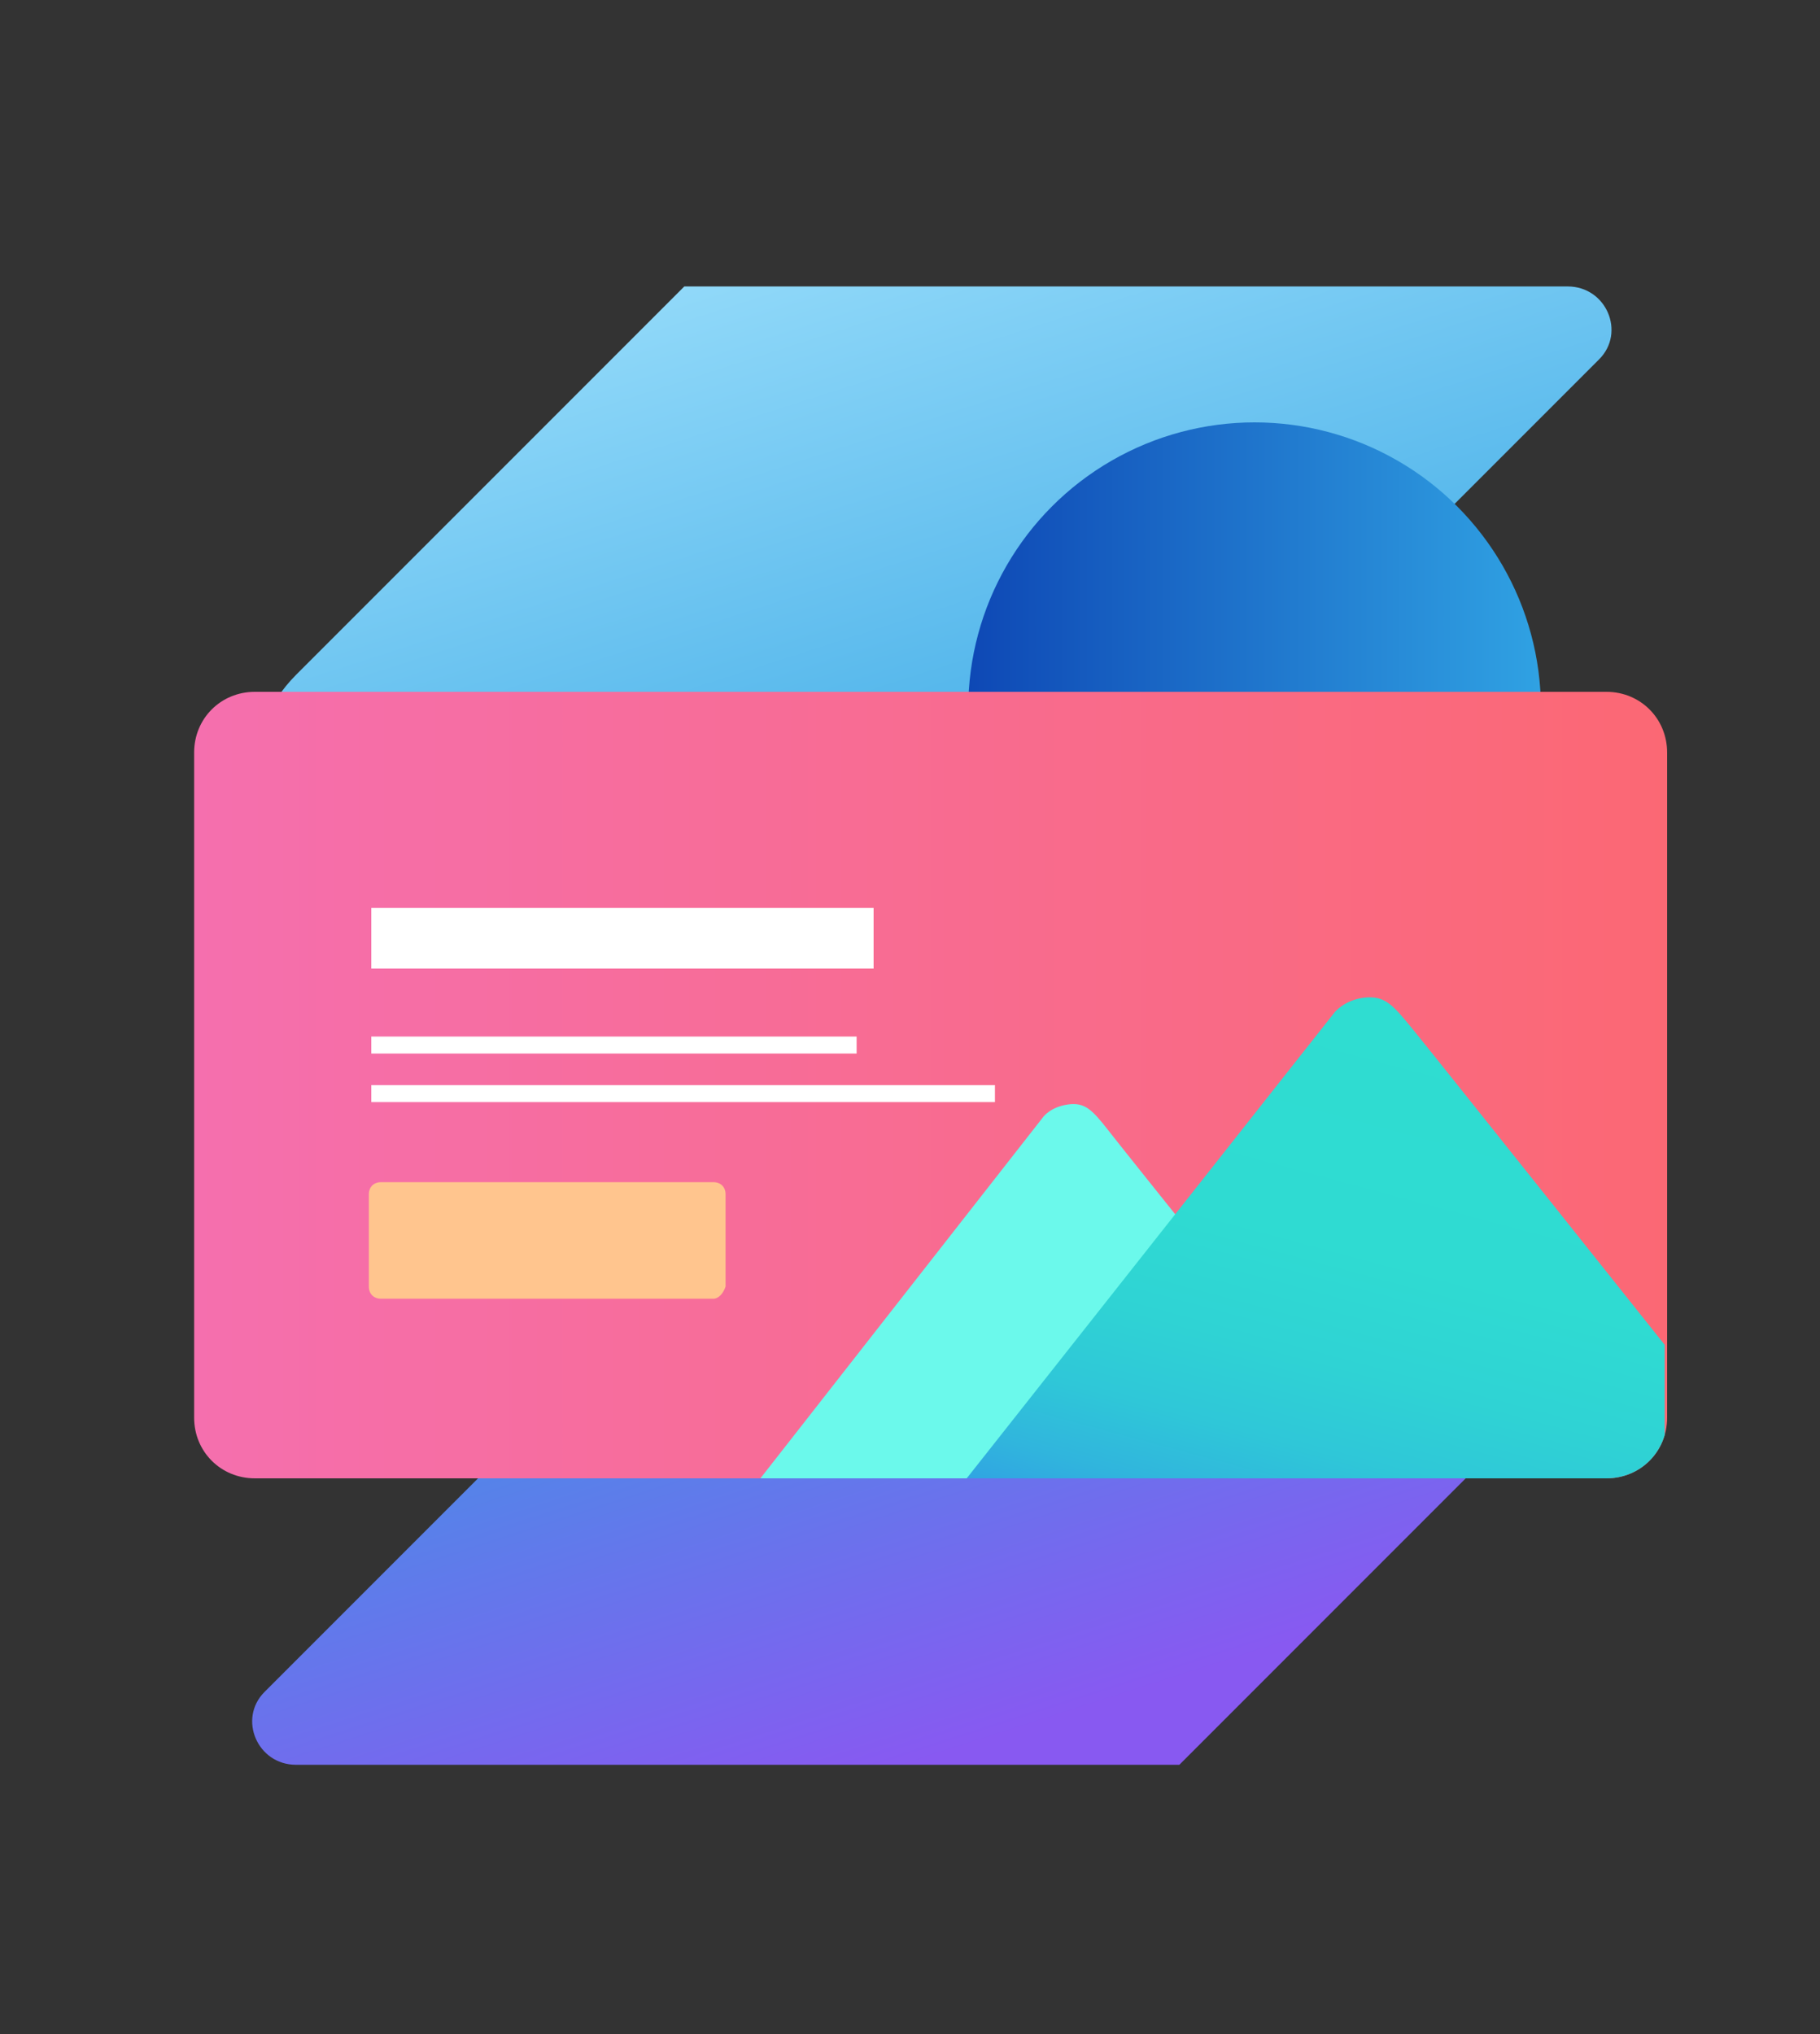 <?xml version="1.0" encoding="utf-8"?>
<!-- Generator: Adobe Illustrator 21.1.0, SVG Export Plug-In . SVG Version: 6.00 Build 0)  -->
<svg version="1.1" id="Layer_1" xmlns="http://www.w3.org/2000/svg" xmlns:xlink="http://www.w3.org/1999/xlink" x="0px" y="0px"
	 viewBox="0 0 75 83.8" style="enable-background:new 0 0 75 83.8;" xml:space="preserve">
<rect x="0" y="0" width="75" height="83.8" fill="#333333" stroke="none"/>
<style type="text/css">
	.st0{fill:url(#SVGID_1_);}
	.st1{clip-path:url(#SVGID_3_);fill:#FCAC60;}
	.st2{clip-path:url(#SVGID_5_);fill:#FCAC60;}
	.st3{clip-path:url(#SVGID_7_);fill:#FCAD61;}
	.st4{clip-path:url(#SVGID_9_);fill:#FCAD62;}
	.st5{clip-path:url(#SVGID_11_);fill:#FCAE63;}
	.st6{clip-path:url(#SVGID_13_);fill:#FCAE64;}
	.st7{clip-path:url(#SVGID_15_);fill:#FCAF65;}
	.st8{clip-path:url(#SVGID_17_);fill:#FCAF66;}
	.st9{clip-path:url(#SVGID_19_);fill:#FCB067;}
	.st10{clip-path:url(#SVGID_21_);fill:#FDB068;}
	.st11{clip-path:url(#SVGID_23_);fill:#FDB169;}
	.st12{clip-path:url(#SVGID_25_);fill:#FDB26A;}
	.st13{clip-path:url(#SVGID_27_);fill:#FDB26B;}
	.st14{clip-path:url(#SVGID_29_);fill:#FDB36C;}
	.st15{clip-path:url(#SVGID_31_);fill:#FDB36D;}
	.st16{clip-path:url(#SVGID_33_);fill:#FDB46E;}
	.st17{clip-path:url(#SVGID_35_);fill:#FDB46F;}
	.st18{clip-path:url(#SVGID_37_);fill:#FDB570;}
	.st19{clip-path:url(#SVGID_39_);fill:#FDB571;}
	.st20{clip-path:url(#SVGID_41_);fill:#FDB672;}
	.st21{clip-path:url(#SVGID_43_);fill:#FDB773;}
	.st22{clip-path:url(#SVGID_45_);fill:#FDB774;}
	.st23{clip-path:url(#SVGID_47_);fill:#FDB875;}
	.st24{clip-path:url(#SVGID_49_);fill:#FDB876;}
	.st25{clip-path:url(#SVGID_51_);fill:#FEB978;}
	.st26{clip-path:url(#SVGID_53_);fill:#FEB979;}
	.st27{clip-path:url(#SVGID_55_);fill:#FEBA7A;}
	.st28{clip-path:url(#SVGID_57_);fill:#FEBA7B;}
	.st29{clip-path:url(#SVGID_59_);fill:#FEBB7C;}
	.st30{clip-path:url(#SVGID_61_);fill:#FEBC7D;}
	.st31{clip-path:url(#SVGID_63_);fill:#FEBC7E;}
	.st32{clip-path:url(#SVGID_65_);fill:#FEBD7F;}
	.st33{clip-path:url(#SVGID_67_);fill:#FEBD80;}
	.st34{clip-path:url(#SVGID_69_);fill:#FEBE81;}
	.st35{clip-path:url(#SVGID_71_);fill:#FEBE82;}
	.st36{clip-path:url(#SVGID_73_);fill:#FEBF83;}
	.st37{clip-path:url(#SVGID_75_);fill:#FEBF84;}
	.st38{clip-path:url(#SVGID_77_);fill:#FEC085;}
	.st39{clip-path:url(#SVGID_79_);fill:#FEC186;}
	.st40{clip-path:url(#SVGID_81_);fill:#FFC187;}
	.st41{clip-path:url(#SVGID_83_);fill:#FFC288;}
	.st42{clip-path:url(#SVGID_85_);fill:#FFC289;}
	.st43{clip-path:url(#SVGID_87_);fill:#FFC38A;}
	.st44{clip-path:url(#SVGID_89_);fill:#FFC38B;}
	.st45{clip-path:url(#SVGID_91_);fill:#FFC48C;}
	.st46{clip-path:url(#SVGID_93_);fill:#FFC48D;}
	.st47{clip-path:url(#SVGID_95_);fill:#FFC58E;}
	.st48{clip-path:url(#SVGID_97_);fill:#FFC58E;}
	.st49{fill:url(#SVGID_98_);}
	.st50{clip-path:url(#SVGID_100_);}
	.st51{fill:url(#SVGID_101_);}
	.st52{clip-path:url(#SVGID_100_);fill:#6BF9EB;}
	.st53{clip-path:url(#SVGID_100_);fill:url(#SVGID_102_);}
	.st54{fill:#FFFFFF;}
	.st55{fill:#FFC58E;}
</style>
<linearGradient id="SVGID_1_" gradientUnits="userSpaceOnUse" x1="28.529" y1="74.402" x2="48.24" y2="13.194" gradientTransform="matrix(1 0 0 -1 0 86)">
	<stop  offset="0" style="stop-color:#91D9F9"/>
	<stop  offset="0.496" style="stop-color:#30A2E3"/>
	<stop  offset="0.948" style="stop-color:#8859F1"/>
</linearGradient>
<path class="st0" d="M66.4,52.4L66.4,52.4L66.4,52.4c0-1.6-0.6-3.1-1.8-4.3l-16-16l17.3-17.3c1.1-1.1,0.3-3-1.3-3H28.2l0,0l0,0l0,0
	l0,0l0,0l0,0l0,0l-16,16c-1.2,1.2-1.8,2.8-1.8,4.3c0,1.6,0.6,3.1,1.8,4.3l16,16l0,0l0,0l0,0L10.9,69.7c-1.1,1.1-0.3,3,1.3,3h36.4
	l0,0l0,0l0,0l0,0l0,0l0,0l16-16c0.3-0.3,0.6-0.6,0.8-1C66,54.7,66.4,53.5,66.4,52.4L66.4,52.4L66.4,52.4L66.4,52.4z"/>
<g>
	<g>
		<g>
			<defs>
				<circle id="SVGID_2_" cx="50.5" cy="43.8" r="4"/>
			</defs>
			<clipPath id="SVGID_3_">
				<use xlink:href="#SVGID_2_"  style="overflow:visible;"/>
			</clipPath>
			<polygon class="st1" points="46.6,47.8 54.5,47.8 54.5,47.8 			"/>
		</g>
		<g>
			<defs>
				<circle id="SVGID_4_" cx="50.5" cy="43.8" r="4"/>
			</defs>
			<clipPath id="SVGID_5_">
				<use xlink:href="#SVGID_4_"  style="overflow:visible;"/>
			</clipPath>
			<rect x="46.6" y="47.6" class="st2" width="7.9" height="0.2"/>
		</g>
		<g>
			<defs>
				<circle id="SVGID_6_" cx="50.5" cy="43.8" r="4"/>
			</defs>
			<clipPath id="SVGID_7_">
				<use xlink:href="#SVGID_6_"  style="overflow:visible;"/>
			</clipPath>
			<rect x="46.6" y="47.5" class="st3" width="7.9" height="0.2"/>
		</g>
		<g>
			<defs>
				<circle id="SVGID_8_" cx="50.5" cy="43.8" r="4"/>
			</defs>
			<clipPath id="SVGID_9_">
				<use xlink:href="#SVGID_8_"  style="overflow:visible;"/>
			</clipPath>
			<rect x="46.6" y="47.3" class="st4" width="7.9" height="0.2"/>
		</g>
		<g>
			<defs>
				<circle id="SVGID_10_" cx="50.5" cy="43.8" r="4"/>
			</defs>
			<clipPath id="SVGID_11_">
				<use xlink:href="#SVGID_10_"  style="overflow:visible;"/>
			</clipPath>
			<rect x="46.6" y="47.1" class="st5" width="7.9" height="0.2"/>
		</g>
		<g>
			<defs>
				<circle id="SVGID_12_" cx="50.5" cy="43.8" r="4"/>
			</defs>
			<clipPath id="SVGID_13_">
				<use xlink:href="#SVGID_12_"  style="overflow:visible;"/>
			</clipPath>
			<rect x="46.6" y="46.9" class="st6" width="7.9" height="0.2"/>
		</g>
		<g>
			<defs>
				<circle id="SVGID_14_" cx="50.5" cy="43.8" r="4"/>
			</defs>
			<clipPath id="SVGID_15_">
				<use xlink:href="#SVGID_14_"  style="overflow:visible;"/>
			</clipPath>
			<rect x="46.6" y="46.8" class="st7" width="7.9" height="0.2"/>
		</g>
		<g>
			<defs>
				<circle id="SVGID_16_" cx="50.5" cy="43.8" r="4"/>
			</defs>
			<clipPath id="SVGID_17_">
				<use xlink:href="#SVGID_16_"  style="overflow:visible;"/>
			</clipPath>
			<rect x="46.6" y="46.6" class="st8" width="7.9" height="0.2"/>
		</g>
		<g>
			<defs>
				<circle id="SVGID_18_" cx="50.5" cy="43.8" r="4"/>
			</defs>
			<clipPath id="SVGID_19_">
				<use xlink:href="#SVGID_18_"  style="overflow:visible;"/>
			</clipPath>
			<rect x="46.6" y="46.4" class="st9" width="7.9" height="0.2"/>
		</g>
		<g>
			<defs>
				<circle id="SVGID_20_" cx="50.5" cy="43.8" r="4"/>
			</defs>
			<clipPath id="SVGID_21_">
				<use xlink:href="#SVGID_20_"  style="overflow:visible;"/>
			</clipPath>
			<rect x="46.6" y="46.3" class="st10" width="7.9" height="0.2"/>
		</g>
		<g>
			<defs>
				<circle id="SVGID_22_" cx="50.5" cy="43.8" r="4"/>
			</defs>
			<clipPath id="SVGID_23_">
				<use xlink:href="#SVGID_22_"  style="overflow:visible;"/>
			</clipPath>
			<rect x="46.6" y="46.1" class="st11" width="7.9" height="0.2"/>
		</g>
		<g>
			<defs>
				<circle id="SVGID_24_" cx="50.5" cy="43.8" r="4"/>
			</defs>
			<clipPath id="SVGID_25_">
				<use xlink:href="#SVGID_24_"  style="overflow:visible;"/>
			</clipPath>
			<rect x="46.6" y="45.9" class="st12" width="7.9" height="0.2"/>
		</g>
		<g>
			<defs>
				<circle id="SVGID_26_" cx="50.5" cy="43.8" r="4"/>
			</defs>
			<clipPath id="SVGID_27_">
				<use xlink:href="#SVGID_26_"  style="overflow:visible;"/>
			</clipPath>
			<rect x="46.6" y="45.7" class="st13" width="7.9" height="0.2"/>
		</g>
		<g>
			<defs>
				<circle id="SVGID_28_" cx="50.5" cy="43.8" r="4"/>
			</defs>
			<clipPath id="SVGID_29_">
				<use xlink:href="#SVGID_28_"  style="overflow:visible;"/>
			</clipPath>
			<rect x="46.6" y="45.6" class="st14" width="7.9" height="0.2"/>
		</g>
		<g>
			<defs>
				<circle id="SVGID_30_" cx="50.5" cy="43.8" r="4"/>
			</defs>
			<clipPath id="SVGID_31_">
				<use xlink:href="#SVGID_30_"  style="overflow:visible;"/>
			</clipPath>
			<rect x="46.6" y="45.4" class="st15" width="7.9" height="0.2"/>
		</g>
		<g>
			<defs>
				<circle id="SVGID_32_" cx="50.5" cy="43.8" r="4"/>
			</defs>
			<clipPath id="SVGID_33_">
				<use xlink:href="#SVGID_32_"  style="overflow:visible;"/>
			</clipPath>
			<rect x="46.6" y="45.2" class="st16" width="7.9" height="0.2"/>
		</g>
		<g>
			<defs>
				<circle id="SVGID_34_" cx="50.5" cy="43.8" r="4"/>
			</defs>
			<clipPath id="SVGID_35_">
				<use xlink:href="#SVGID_34_"  style="overflow:visible;"/>
			</clipPath>
			<rect x="46.6" y="45" class="st17" width="7.9" height="0.2"/>
		</g>
		<g>
			<defs>
				<circle id="SVGID_36_" cx="50.5" cy="43.8" r="4"/>
			</defs>
			<clipPath id="SVGID_37_">
				<use xlink:href="#SVGID_36_"  style="overflow:visible;"/>
			</clipPath>
			<rect x="46.6" y="44.9" class="st18" width="7.9" height="0.2"/>
		</g>
		<g>
			<defs>
				<circle id="SVGID_38_" cx="50.5" cy="43.8" r="4"/>
			</defs>
			<clipPath id="SVGID_39_">
				<use xlink:href="#SVGID_38_"  style="overflow:visible;"/>
			</clipPath>
			<rect x="46.6" y="44.7" class="st19" width="7.9" height="0.2"/>
		</g>
		<g>
			<defs>
				<circle id="SVGID_40_" cx="50.5" cy="43.8" r="4"/>
			</defs>
			<clipPath id="SVGID_41_">
				<use xlink:href="#SVGID_40_"  style="overflow:visible;"/>
			</clipPath>
			<rect x="46.6" y="44.5" class="st20" width="7.9" height="0.2"/>
		</g>
		<g>
			<defs>
				<circle id="SVGID_42_" cx="50.5" cy="43.8" r="4"/>
			</defs>
			<clipPath id="SVGID_43_">
				<use xlink:href="#SVGID_42_"  style="overflow:visible;"/>
			</clipPath>
			<rect x="46.6" y="44.4" class="st21" width="7.9" height="0.2"/>
		</g>
		<g>
			<defs>
				<circle id="SVGID_44_" cx="50.5" cy="43.8" r="4"/>
			</defs>
			<clipPath id="SVGID_45_">
				<use xlink:href="#SVGID_44_"  style="overflow:visible;"/>
			</clipPath>
			<rect x="46.6" y="44.2" class="st22" width="7.9" height="0.2"/>
		</g>
		<g>
			<defs>
				<circle id="SVGID_46_" cx="50.5" cy="43.8" r="4"/>
			</defs>
			<clipPath id="SVGID_47_">
				<use xlink:href="#SVGID_46_"  style="overflow:visible;"/>
			</clipPath>
			<rect x="46.6" y="44" class="st23" width="7.9" height="0.2"/>
		</g>
		<g>
			<defs>
				<circle id="SVGID_48_" cx="50.5" cy="43.8" r="4"/>
			</defs>
			<clipPath id="SVGID_49_">
				<use xlink:href="#SVGID_48_"  style="overflow:visible;"/>
			</clipPath>
			<rect x="46.6" y="43.8" class="st24" width="7.9" height="0.2"/>
		</g>
		<g>
			<defs>
				<circle id="SVGID_50_" cx="50.5" cy="43.8" r="4"/>
			</defs>
			<clipPath id="SVGID_51_">
				<use xlink:href="#SVGID_50_"  style="overflow:visible;"/>
			</clipPath>
			<rect x="46.6" y="43.7" class="st25" width="7.9" height="0.2"/>
		</g>
		<g>
			<defs>
				<circle id="SVGID_52_" cx="50.5" cy="43.8" r="4"/>
			</defs>
			<clipPath id="SVGID_53_">
				<use xlink:href="#SVGID_52_"  style="overflow:visible;"/>
			</clipPath>
			<rect x="46.6" y="43.5" class="st26" width="7.9" height="0.2"/>
		</g>
		<g>
			<defs>
				<circle id="SVGID_54_" cx="50.5" cy="43.8" r="4"/>
			</defs>
			<clipPath id="SVGID_55_">
				<use xlink:href="#SVGID_54_"  style="overflow:visible;"/>
			</clipPath>
			<rect x="46.6" y="43.3" class="st27" width="7.9" height="0.2"/>
		</g>
		<g>
			<defs>
				<circle id="SVGID_56_" cx="50.5" cy="43.8" r="4"/>
			</defs>
			<clipPath id="SVGID_57_">
				<use xlink:href="#SVGID_56_"  style="overflow:visible;"/>
			</clipPath>
			<rect x="46.6" y="43.2" class="st28" width="7.9" height="0.2"/>
		</g>
		<g>
			<defs>
				<circle id="SVGID_58_" cx="50.5" cy="43.8" r="4"/>
			</defs>
			<clipPath id="SVGID_59_">
				<use xlink:href="#SVGID_58_"  style="overflow:visible;"/>
			</clipPath>
			<rect x="46.6" y="43" class="st29" width="7.9" height="0.2"/>
		</g>
		<g>
			<defs>
				<circle id="SVGID_60_" cx="50.5" cy="43.8" r="4"/>
			</defs>
			<clipPath id="SVGID_61_">
				<use xlink:href="#SVGID_60_"  style="overflow:visible;"/>
			</clipPath>
			<rect x="46.6" y="42.8" class="st30" width="7.9" height="0.2"/>
		</g>
		<g>
			<defs>
				<circle id="SVGID_62_" cx="50.5" cy="43.8" r="4"/>
			</defs>
			<clipPath id="SVGID_63_">
				<use xlink:href="#SVGID_62_"  style="overflow:visible;"/>
			</clipPath>
			<rect x="46.6" y="42.6" class="st31" width="7.9" height="0.2"/>
		</g>
		<g>
			<defs>
				<circle id="SVGID_64_" cx="50.5" cy="43.8" r="4"/>
			</defs>
			<clipPath id="SVGID_65_">
				<use xlink:href="#SVGID_64_"  style="overflow:visible;"/>
			</clipPath>
			<rect x="46.6" y="42.5" class="st32" width="7.9" height="0.2"/>
		</g>
		<g>
			<defs>
				<circle id="SVGID_66_" cx="50.5" cy="43.8" r="4"/>
			</defs>
			<clipPath id="SVGID_67_">
				<use xlink:href="#SVGID_66_"  style="overflow:visible;"/>
			</clipPath>
			<rect x="46.6" y="42.3" class="st33" width="7.9" height="0.2"/>
		</g>
		<g>
			<defs>
				<circle id="SVGID_68_" cx="50.5" cy="43.8" r="4"/>
			</defs>
			<clipPath id="SVGID_69_">
				<use xlink:href="#SVGID_68_"  style="overflow:visible;"/>
			</clipPath>
			<rect x="46.6" y="42.1" class="st34" width="7.9" height="0.2"/>
		</g>
		<g>
			<defs>
				<circle id="SVGID_70_" cx="50.5" cy="43.8" r="4"/>
			</defs>
			<clipPath id="SVGID_71_">
				<use xlink:href="#SVGID_70_"  style="overflow:visible;"/>
			</clipPath>
			<rect x="46.6" y="42" class="st35" width="7.9" height="0.2"/>
		</g>
		<g>
			<defs>
				<circle id="SVGID_72_" cx="50.5" cy="43.8" r="4"/>
			</defs>
			<clipPath id="SVGID_73_">
				<use xlink:href="#SVGID_72_"  style="overflow:visible;"/>
			</clipPath>
			<rect x="46.6" y="41.8" class="st36" width="7.9" height="0.2"/>
		</g>
		<g>
			<defs>
				<circle id="SVGID_74_" cx="50.5" cy="43.8" r="4"/>
			</defs>
			<clipPath id="SVGID_75_">
				<use xlink:href="#SVGID_74_"  style="overflow:visible;"/>
			</clipPath>
			<rect x="46.6" y="41.6" class="st37" width="7.9" height="0.2"/>
		</g>
		<g>
			<defs>
				<circle id="SVGID_76_" cx="50.5" cy="43.8" r="4"/>
			</defs>
			<clipPath id="SVGID_77_">
				<use xlink:href="#SVGID_76_"  style="overflow:visible;"/>
			</clipPath>
			<rect x="46.6" y="41.4" class="st38" width="7.9" height="0.2"/>
		</g>
		<g>
			<defs>
				<circle id="SVGID_78_" cx="50.5" cy="43.8" r="4"/>
			</defs>
			<clipPath id="SVGID_79_">
				<use xlink:href="#SVGID_78_"  style="overflow:visible;"/>
			</clipPath>
			<rect x="46.6" y="41.3" class="st39" width="7.9" height="0.2"/>
		</g>
		<g>
			<defs>
				<circle id="SVGID_80_" cx="50.5" cy="43.8" r="4"/>
			</defs>
			<clipPath id="SVGID_81_">
				<use xlink:href="#SVGID_80_"  style="overflow:visible;"/>
			</clipPath>
			<rect x="46.6" y="41.1" class="st40" width="7.9" height="0.2"/>
		</g>
		<g>
			<defs>
				<circle id="SVGID_82_" cx="50.5" cy="43.8" r="4"/>
			</defs>
			<clipPath id="SVGID_83_">
				<use xlink:href="#SVGID_82_"  style="overflow:visible;"/>
			</clipPath>
			<rect x="46.6" y="40.9" class="st41" width="7.9" height="0.2"/>
		</g>
		<g>
			<defs>
				<circle id="SVGID_84_" cx="50.5" cy="43.8" r="4"/>
			</defs>
			<clipPath id="SVGID_85_">
				<use xlink:href="#SVGID_84_"  style="overflow:visible;"/>
			</clipPath>
			<rect x="46.6" y="40.8" class="st42" width="7.9" height="0.2"/>
		</g>
		<g>
			<defs>
				<circle id="SVGID_86_" cx="50.5" cy="43.8" r="4"/>
			</defs>
			<clipPath id="SVGID_87_">
				<use xlink:href="#SVGID_86_"  style="overflow:visible;"/>
			</clipPath>
			<rect x="46.6" y="40.6" class="st43" width="7.9" height="0.2"/>
		</g>
		<g>
			<defs>
				<circle id="SVGID_88_" cx="50.5" cy="43.8" r="4"/>
			</defs>
			<clipPath id="SVGID_89_">
				<use xlink:href="#SVGID_88_"  style="overflow:visible;"/>
			</clipPath>
			<rect x="46.6" y="40.4" class="st44" width="7.9" height="0.2"/>
		</g>
		<g>
			<defs>
				<circle id="SVGID_90_" cx="50.5" cy="43.8" r="4"/>
			</defs>
			<clipPath id="SVGID_91_">
				<use xlink:href="#SVGID_90_"  style="overflow:visible;"/>
			</clipPath>
			<rect x="46.6" y="40.2" class="st45" width="7.9" height="0.2"/>
		</g>
		<g>
			<defs>
				<circle id="SVGID_92_" cx="50.5" cy="43.8" r="4"/>
			</defs>
			<clipPath id="SVGID_93_">
				<use xlink:href="#SVGID_92_"  style="overflow:visible;"/>
			</clipPath>
			<rect x="46.6" y="40.1" class="st46" width="7.9" height="0.2"/>
		</g>
		<g>
			<defs>
				<circle id="SVGID_94_" cx="50.5" cy="43.8" r="4"/>
			</defs>
			<clipPath id="SVGID_95_">
				<use xlink:href="#SVGID_94_"  style="overflow:visible;"/>
			</clipPath>
			<rect x="46.6" y="39.9" class="st47" width="7.9" height="0.2"/>
		</g>
		<g>
			<defs>
				<circle id="SVGID_96_" cx="50.5" cy="43.8" r="4"/>
			</defs>
			<clipPath id="SVGID_97_">
				<use xlink:href="#SVGID_96_"  style="overflow:visible;"/>
			</clipPath>
			<polygon class="st48" points="46.6,39.9 54.5,39.9 54.5,39.9 			"/>
		</g>
	</g>
</g>
<g>
	
		<linearGradient id="SVGID_98_" gradientUnits="userSpaceOnUse" x1="27.856" y1="48.997" x2="51.522" y2="48.795" gradientTransform="matrix(1 -8.533533e-03 -8.533533e-03 -1 12.476 78.417)">
		<stop  offset="0" style="stop-color:#0E48B5"/>
		<stop  offset="1" style="stop-color:#30A2E3"/>
	</linearGradient>
	<circle class="st49" cx="51.7" cy="29.2" r="11.8"/>
	<g>
		<g>
			<defs>
				<path id="SVGID_99_" d="M10.5,28.5C9.1,28.5,8,29.6,8,31v27.4c0,1.4,1.1,2.5,2.5,2.5h55.7c1.4,0,2.5-1.1,2.5-2.5V31
					c0-1.4-1.1-2.5-2.5-2.5H10.5z"/>
			</defs>
			<clipPath id="SVGID_100_">
				<use xlink:href="#SVGID_99_"  style="overflow:visible;"/>
			</clipPath>
			<g class="st50">
				<g>
					
						<linearGradient id="SVGID_101_" gradientUnits="userSpaceOnUse" x1="8" y1="41.3" x2="68.7" y2="41.3" gradientTransform="matrix(1 0 0 -1 0 86)">
						<stop  offset="0" style="stop-color:#F56FAE"/>
						<stop  offset="1" style="stop-color:#FB6874"/>
					</linearGradient>
					<path class="st51" d="M10.5,28.5C9.1,28.5,8,29.6,8,31v27.4c0,1.4,1.1,2.5,2.5,2.5h55.7c1.4,0,2.5-1.1,2.5-2.5V31
						c0-1.4-1.1-2.5-2.5-2.5H10.5z"/>
				</g>
			</g>
			<path class="st52" d="M31.1,61.2L43,46c0,0,0.3-0.4,1-0.5c0.7-0.1,1,0.2,1.7,1.1c0.7,0.9,8,10,8,10v4.5H31.1z"/>
			<linearGradient id="SVGID_102_" gradientUnits="userSpaceOnUse" x1="53.201" y1="64.791" x2="59.373" y2="41.76">
				<stop  offset="0" style="stop-color:#30A2E3"/>
				<stop  offset="9.141421e-02" style="stop-color:#30B5DD"/>
				<stop  offset="0.217" style="stop-color:#2FC7D8"/>
				<stop  offset="0.368" style="stop-color:#2FD3D4"/>
				<stop  offset="0.567" style="stop-color:#2FDBD2"/>
				<stop  offset="1" style="stop-color:#2FDDD1"/>
			</linearGradient>
			<path class="st53" d="M39.6,61.2L55,41.7c0,0,0.4-0.5,1.2-0.6c0.9-0.1,1.2,0.3,2.1,1.4c0.9,1.1,10.3,12.9,10.3,12.9v5.8H39.6z"/>
		</g>
		<g>
			<rect x="15.3" y="37.4" class="st54" width="20.7" height="2.5"/>
			<rect x="15.3" y="42.7" class="st54" width="20" height="0.7"/>
			<rect x="15.3" y="44.7" class="st54" width="25.7" height="0.7"/>
			<path class="st55" d="M29.4,53.5H15.7c-0.3,0-0.5-0.2-0.5-0.5v-3.8c0-0.3,0.2-0.5,0.5-0.5h13.7c0.3,0,0.5,0.2,0.5,0.5V53
				C29.8,53.3,29.6,53.5,29.4,53.5z"/>
		</g>
	</g>
</g>
</svg>
